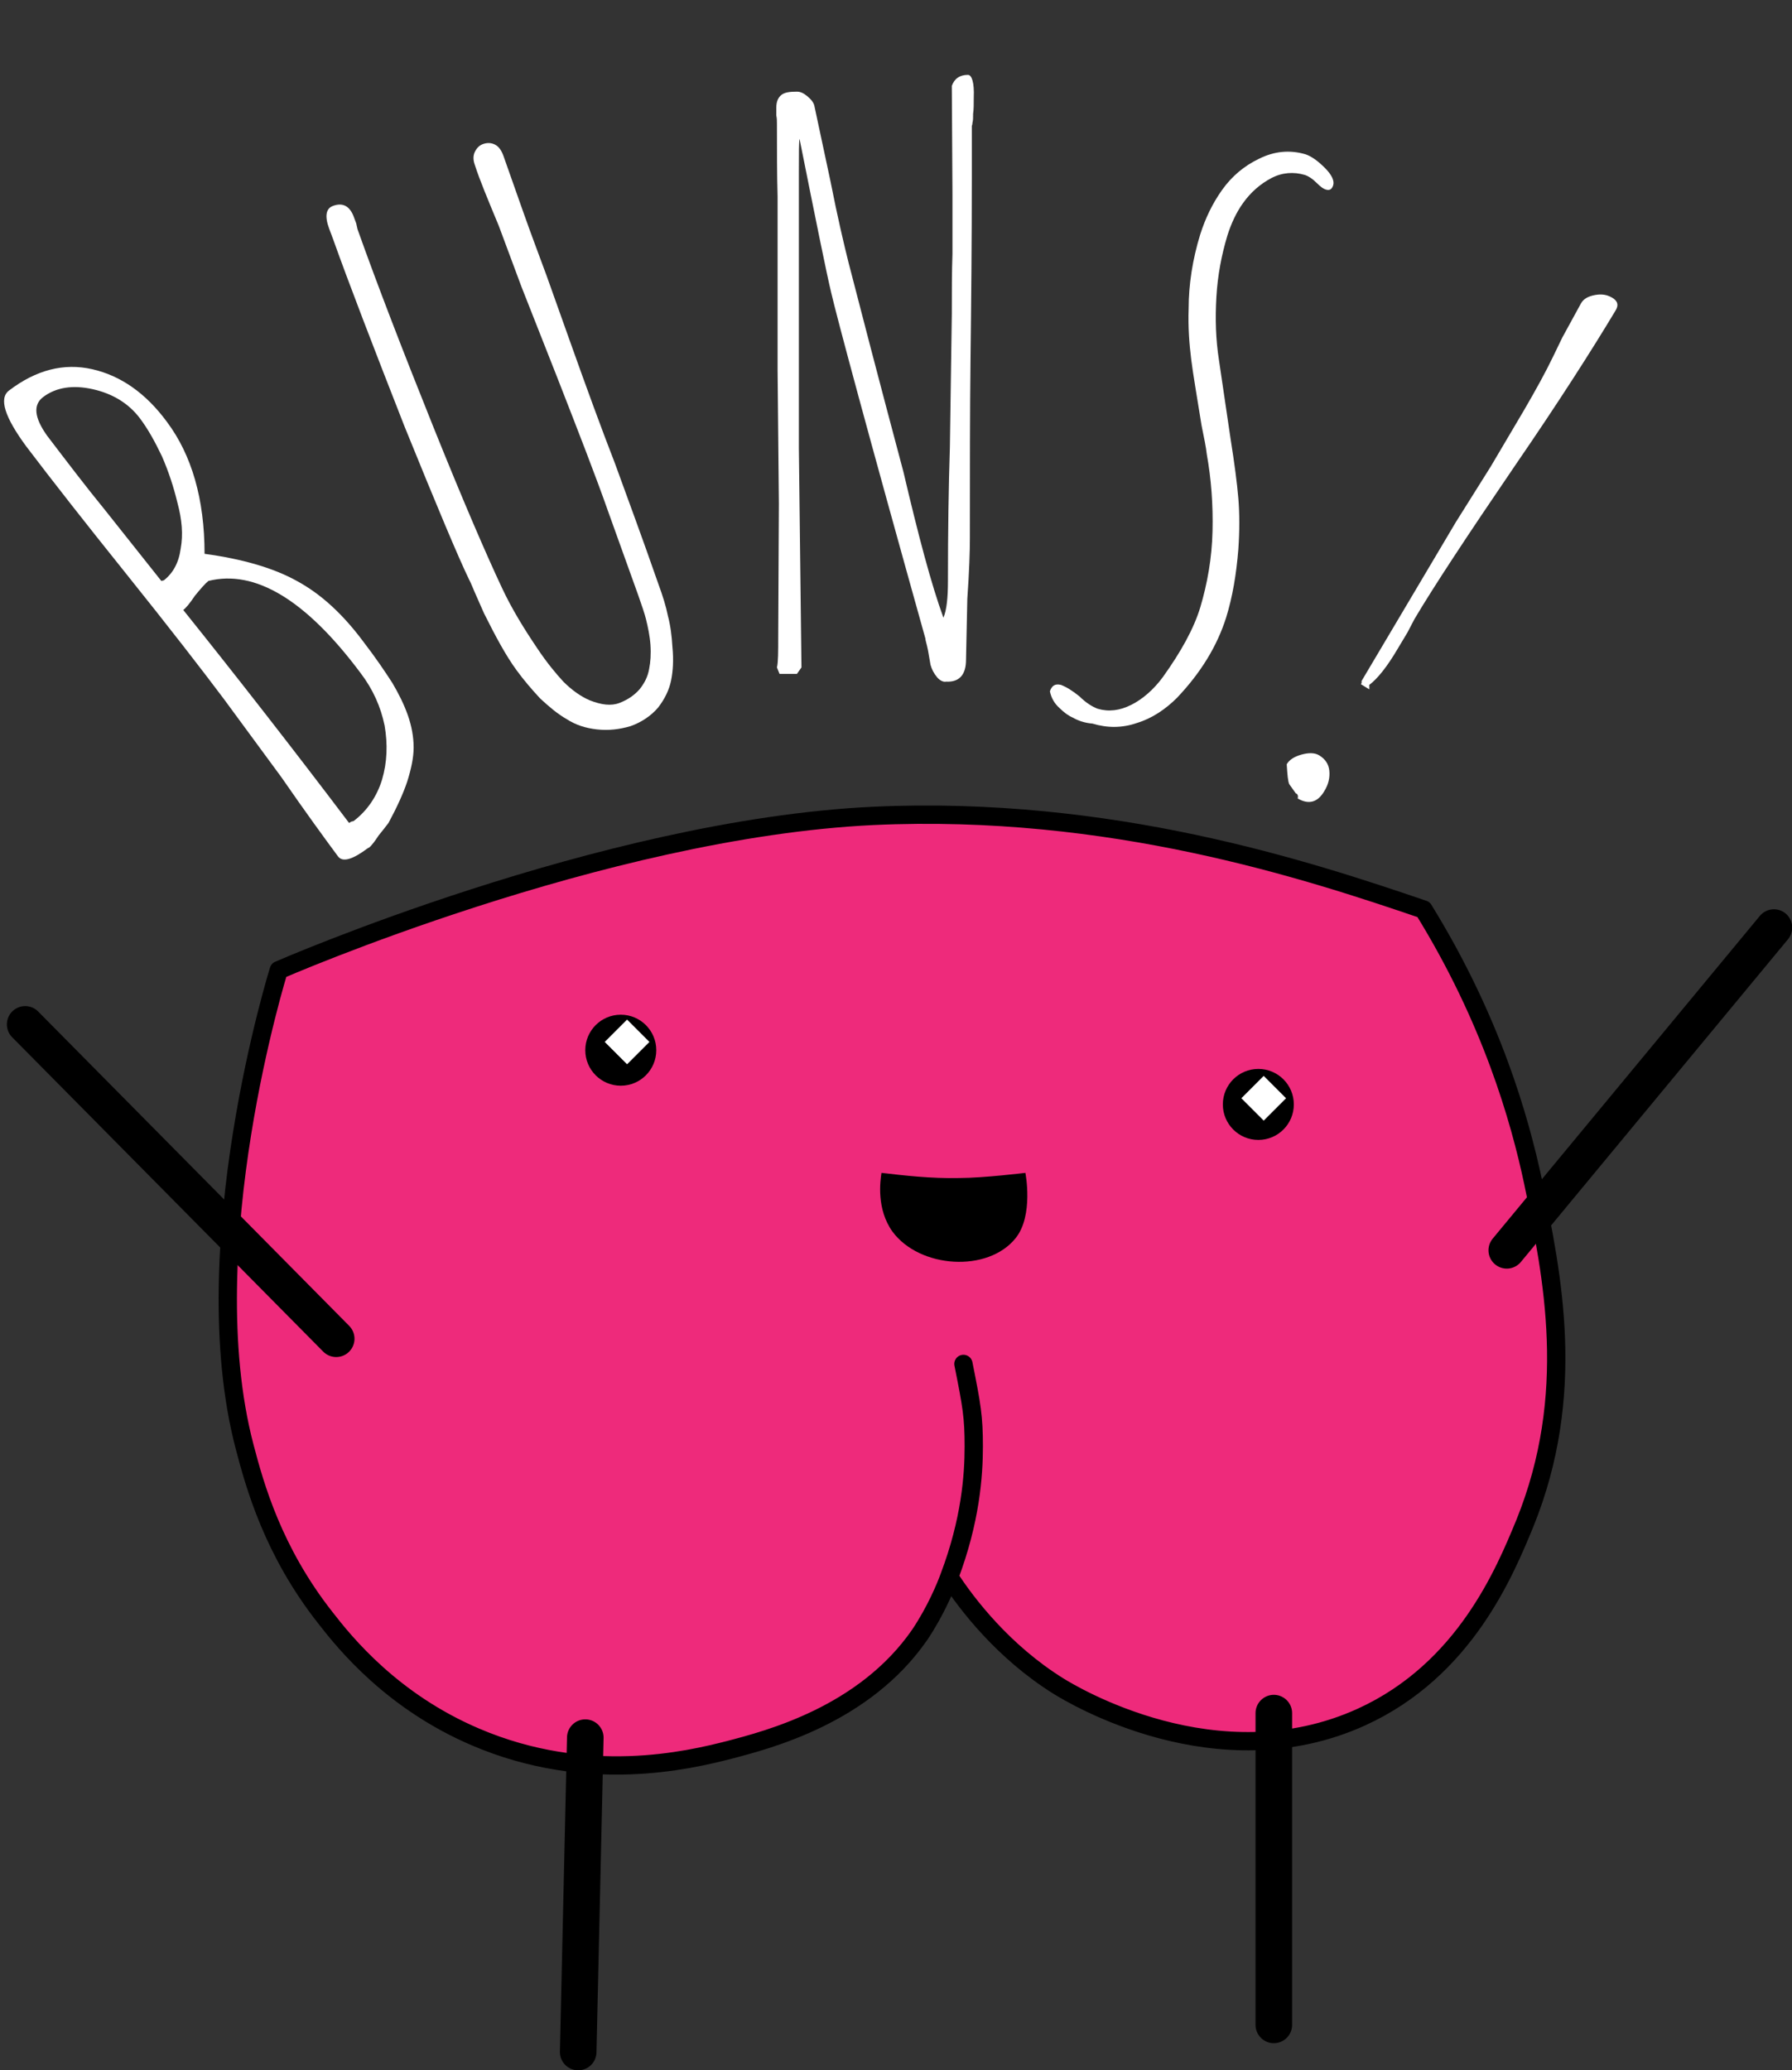 <svg version="1.1" baseProfile="tiny" xmlns="http://www.w3.org/2000/svg" xmlns:xlink="http://www.w3.org/1999/xlink" viewBox="0 0 277.7 320.7" overflow="visible" xml:space="preserve">
    <rect x="0" y="0" width="277.7" height="320.7" fill="#333333" stroke="none"/>
    <g id="tush">
    <path id="body" fill="#EE2A7B" stroke="#000" stroke-width="2.835" stroke-linecap="round" stroke-linejoin="round" stroke-miterlimit="10" d="M147.1,244.3c2.7,4.2,8.4,11.6,16.9,16.9c2.1,1.3,24.6,15,47,4.8c16-7.3,22.2-22.5,25.3-30c8.1-20,4.3-38.3,1.3-52.8c-2.1-9.9-6.5-25.3-17-42.3c-17.9-6.1-48.5-16.2-85.3-14.5c-42,2-92.1,23.9-92.1,23.9s-13.4,42.9-5.3,73.8 c1.6,6.1,4.4,16.2,12.5,26.5c3.1,4,10.4,13,23.3,18.5c17.3,7.4,33,3.6,39.3,2c6.1-1.6,20.9-5.4,29.5-17.8 C145,249.6,146.6,245.7,147.1,244.3c3.3-8.7,3.8-15.7,3.8-20.2c0-4.6-0.3-6.3-1.6-12.8"/>
    <g id="limbs" stroke="#000" stroke-width="5.669" stroke-linecap="round" stroke-linejoin="round" stroke-miterlimit="10">
        <line class="left  arm" x1="3.9" y1="158.7" x2="52.1" y2="207.4" transform="rotate(0 52.1 207.4)">
        <animateTransform attributeType="XML" attributeName="transform" type="rotate" values="0 52.1 207.4; 20 52.1 207.4; 0 52.1 207.4" dur="0.25s" repeatCount="indefinite" fill="freeze" begin="body.mouseover" end="body.mouseout"/>
        </line>
        <line class="left leg" x1="90.7" y1="269.2" x2="89.6" y2="317.9"/>
        <line class="right  leg" x1="197.4" y1="265.4" x2="197.4" y2="313.7"/>
        <line class="right arm" x1="233.5" y1="193.7" x2="274.9" y2="143.7" transform="rotate(0 233.5 193.7)">
        <animateTransform attributeType="XML" attributeName="transform" type="rotate" values="0 233.5 193.7; 20 233.5 193.7; 0 233.5 193.7" dur="0.25s" repeatCount="indefinite" fill="freeze" begin="body.mouseover" end="body.mouseout"/>
        </line>
    </g>
    <g class="left eye">
        <circle cx="195" cy="171.1" r="5.5"/>
        <rect fill="#FFF" x="193.4" y="167.7" width="4.9" height="4.9" transform="matrix(0.707 0.707 -0.707 0.707 177.663 -88.617)" />
    </g>
    <g class="right eye">
        <circle cx="96.2" cy="162.7" r="5.5"/>
        <rect fill="#FFF" x="94.7" y="159" width="4.9" height="4.9" transform="matrix(0.707 0.707 -0.707 0.707 142.637 -21.413)"/>
    </g>
    <path id="mouth" d="M136.6,181.7c3.4,0.4,7.7,0.9,12,0.8c3.8,0,10.3-0.8,10.3-0.8s1.3,6.6-1.5,10.1c-4.3,5.4-14.9,4.7-19.1-1C135.8,187.3,136.4,183,136.6,181.7z"/>
    </g>
    <g id="text" fill="#fff">
    <path d="M52.4,132.7c-2-2.7-5-6.8-8.8-12.3l-8.9-12.1c-3.3-4.4-8.4-11-15.3-19.6C13.3,81.1,8.2,74.6,4.1,69.2c-3.4-4.6-4.3-7.5-2.7-8.7c4.2-3.2,8.5-4.3,12.9-3.3c4.4,1,8.3,3.7,11.6,8.2c3.8,5.1,5.8,11.9,5.8,20.4c5.9,0.8,10.7,2.2,14.3,4.2c3.7,2,7.1,5.1,10.3,9.4c2,2.6,3.4,4.7,4.5,6.4c1,1.7,1.8,3.3,2.4,5c0.6,1.7,0.9,3.4,0.9,5c0,1.6-0.4,3.4-1,5.3c-0.6,1.8-1.6,4-2.9,6.4c-0.6,0.8-1.1,1.4-1.5,1.9c-0.6,0.9-1.1,1.6-1.5,1.9l-0.2,0.1C54.6,133.2,53.1,133.6,52.4,132.7z M28,85c0.4-2.2,0.2-4.5-0.5-7.1c-0.6-2.5-1.4-4.9-2.4-7.2c-1.1-2.3-2.2-4.3-3.5-6c-1.7-2.2-4.1-3.7-7.2-4.4c-3.1-0.7-5.7-0.3-7.7,1.2c-1.6,1.2-1.4,3.2,0.6,6c3.2,4.2,6.1,8,8.8,11.3L25,90l0.4-0.1C26.8,88.8,27.7,87.2,28,85z M59.2,120.8c0.8-2.7,0.9-5.5,0.4-8.4c-0.6-2.9-1.8-5.6-3.7-8.1C47.4,92.9,39.5,88.2,32.3,90c-0.5,0.4-1.2,1.2-2.1,2.3c-0.8,1.2-1.4,1.9-1.8,2.2c8.1,10.1,16.7,21.1,25.7,33l0.3-0.2l0.4-0.1C56.9,125.6,58.4,123.4,59.2,120.8z"/>
    <path d="M92.5,113c-1.8-0.2-3.3-0.7-4.7-1.6c-1.4-0.8-2.7-1.9-4.1-3.2c-1.3-1.4-2.5-2.8-3.6-4.3c-1.7-2.3-3.3-5.3-5.1-8.9l-1.5-3.4c-0.3-0.7-0.5-1.2-0.6-1.4c-0.1-0.2-0.2-0.4-0.2-0.4c-1.7-3.5-5-11.4-10-23.7C57.8,53.6,54.1,44,51.6,37l-0.3-0.8L51,35.4c-0.7-1.9-0.5-3.1,0.6-3.5c1.6-0.6,2.7,0.1,3.3,1.9l0.3,0.8l0.2,0.9c3.1,8.7,7,18.8,11.7,30.5c4.7,11.7,8.3,20,10.7,25.1c1.5,3.2,3.4,6.3,5.5,9.4c1.4,2.1,2.8,3.8,4,5.1c1.3,1.3,2.7,2.3,4.1,2.9c1.8,0.7,3.3,0.9,4.6,0.4c1.3-0.5,2.3-1.2,3.1-2.1c0.8-1,1.3-2,1.5-3.2c0.2-1,0.3-2.2,0.2-3.7c-0.1-1.4-0.4-2.8-0.7-4c-0.2-0.8-0.6-2-1.2-3.7l-4.6-12.8c-2-5.7-4.7-12.6-7.9-20.8l-5.6-14.2L77.3,35c-1.7-4.1-3-7.2-3.7-9.4c-0.3-0.8-0.3-1.5,0-2.1c0.3-0.6,0.7-1,1.3-1.2c0.6-0.2,1.2-0.2,1.8,0.1c0.6,0.3,1,0.9,1.3,1.7l3,8.5c1.3,3.7,2.6,7.1,3.7,10.1l3.6,10.1c2.6,7.3,4.9,13.6,7,19c2,5.5,4.3,11.7,6.7,18.6c0.7,1.9,1.2,3.5,1.5,5c0.4,1.5,0.6,3.1,0.7,4.8c0.2,2,0.1,3.7-0.2,5.2c-0.3,1.5-1,2.9-2,4.2c-1.1,1.3-2.6,2.3-4.3,2.9C96,113,94.3,113.2,92.5,113z"/>
    <path d="M145.2,104.9c-0.5-0.6-0.8-1.2-1-1.9l-0.4-2.3c-0.2-1-0.4-1.5-0.4-1.8c-8.9-31.8-13.7-49.7-14.6-53.6c-0.7-2.9-2.3-10.8-4.9-23.8c-0.1,0.5-0.1,2.1-0.1,4.9l0,43.1l0.2,17l0.2,16.9l-0.7,1l-2.7,0l-0.4-1c0.2-0.8,0.2-2.4,0.2-4.8L120.7,78l-0.2-20.7l0-15.6l0-11.3c-0.1-3.3-0.1-7.1-0.1-11.2c0-0.5,0-0.9-0.1-1.3l0-1.2c0-1,0.3-1.6,0.8-2c0.5-0.4,1.3-0.5,2.4-0.5c0.5,0,1,0.2,1.6,0.7c0.6,0.5,1,1,1.1,1.5l2.5,11.7c1.1,5.6,2.1,9.8,2.8,12.6c1.7,6.6,4.5,17.4,8.5,32.4c2.3,9.8,4.3,17.4,6.2,22.6c0.5-1.2,0.7-3.1,0.7-5.7c0-7.7,0.1-14.6,0.3-20.7l0.3-20.7c0-3.4,0-6.5,0.1-9.3l0-9.2l-0.1-16.8c0.4-1.1,1.2-1.7,2.5-1.7c0.6,0,1,1.2,0.9,3.5c0,1,0,1.9-0.1,2.5c0,0.6,0,1.1-0.1,1.4c0,0.3-0.1,0.5-0.1,0.5l0,7.6c0,10.6-0.1,20-0.2,28.2c-0.1,8.3-0.1,17.7-0.1,28.1c0,2-0.1,5.1-0.4,9.4l-0.2,9.4c0,2.3-1,3.5-3.1,3.4C146.2,105.7,145.6,105.4,145.2,104.9z"/>
    <path d="M166.3,111.2c-0.7-0.3-1.4-0.8-2.1-1.5c-0.8-0.7-1.3-1.6-1.5-2.6c0.3-0.9,0.8-1.2,1.7-1c0.8,0.3,1.8,0.9,2.9,1.8c1,1,2,1.6,2.8,1.9c1.7,0.5,3.4,0.3,5.2-0.6c1.8-0.9,3.5-2.4,4.9-4.3c2.8-3.9,4.8-7.5,5.8-10.8c1.1-3.7,1.8-7.6,1.9-11.8c0.1-4.1-0.2-8.1-0.9-12c-0.1-1-0.4-2.4-0.8-4.4c-0.7-4.4-1.3-7.8-1.6-10.2c-0.3-2.4-0.5-5-0.4-7.9c0-3.7,0.6-7.6,1.8-11.5c0.8-2.5,1.9-4.8,3.4-6.9c1.5-2.1,3.4-3.7,5.7-4.8c2.4-1.2,4.8-1.4,7.2-0.7c0.9,0.3,1.9,1,3,2.1c1.1,1.1,1.5,2,1.3,2.7c-0.2,0.6-0.5,0.8-1,0.7c-0.5-0.1-1-0.5-1.6-1.1c-0.6-0.6-1.2-1-1.8-1.2c-1.7-0.5-3.5-0.4-5.2,0.5c-1.7,0.9-3.2,2.2-4.4,3.9c-1,1.4-1.8,3.1-2.4,5c-0.9,3-1.5,6.1-1.7,9.5c-0.2,3.4-0.1,6.6,0.4,9.8l1.4,9.5l0.4,2.7c0.6,3.8,1,6.8,1.2,9.2c0.2,2.4,0.2,5,0,7.9c-0.3,3.8-0.9,7.4-1.9,10.6c-1.4,4.4-3.9,8.5-7.6,12.4c-1.8,1.8-3.9,3.2-6.2,3.9c-2.3,0.8-4.6,0.8-6.9,0.1C168,112,167,111.6,166.3,111.2z"/>
    <path d="M200.8,122.9l-1-1.4c-0.2-0.4-0.3-1.4-0.4-3.1c0.4-0.7,1.2-1.2,2.3-1.5c1.1-0.3,2-0.3,2.7,0.1c1,0.6,1.5,1.4,1.6,2.4c0.1,1-0.1,2.1-0.8,3.2c-1,1.7-2.4,2.1-4.1,1.1C201.2,123.3,201.1,123,200.8,122.9z M211,105.8l0-0.3l14.6-24.6l5.4-8.6l5.2-8.8c1.8-3.1,3.3-5.8,4.5-8.3l1.4-2.9L245,47c0.4-0.7,1.1-1.1,2.2-1.3c1.1-0.2,1.9,0,2.6,0.4c0.9,0.5,1.1,1.2,0.5,2.1c-3.6,6-8.7,14-15.5,23.9c-7.5,11-12.7,18.9-15.6,23.8l-1.1,2.1l-1.5,2.5c-1.7,2.9-3.2,4.7-4.4,5.6l0,0.7l-1.3-0.8L211,105.8z"/>
    </g>
</svg>